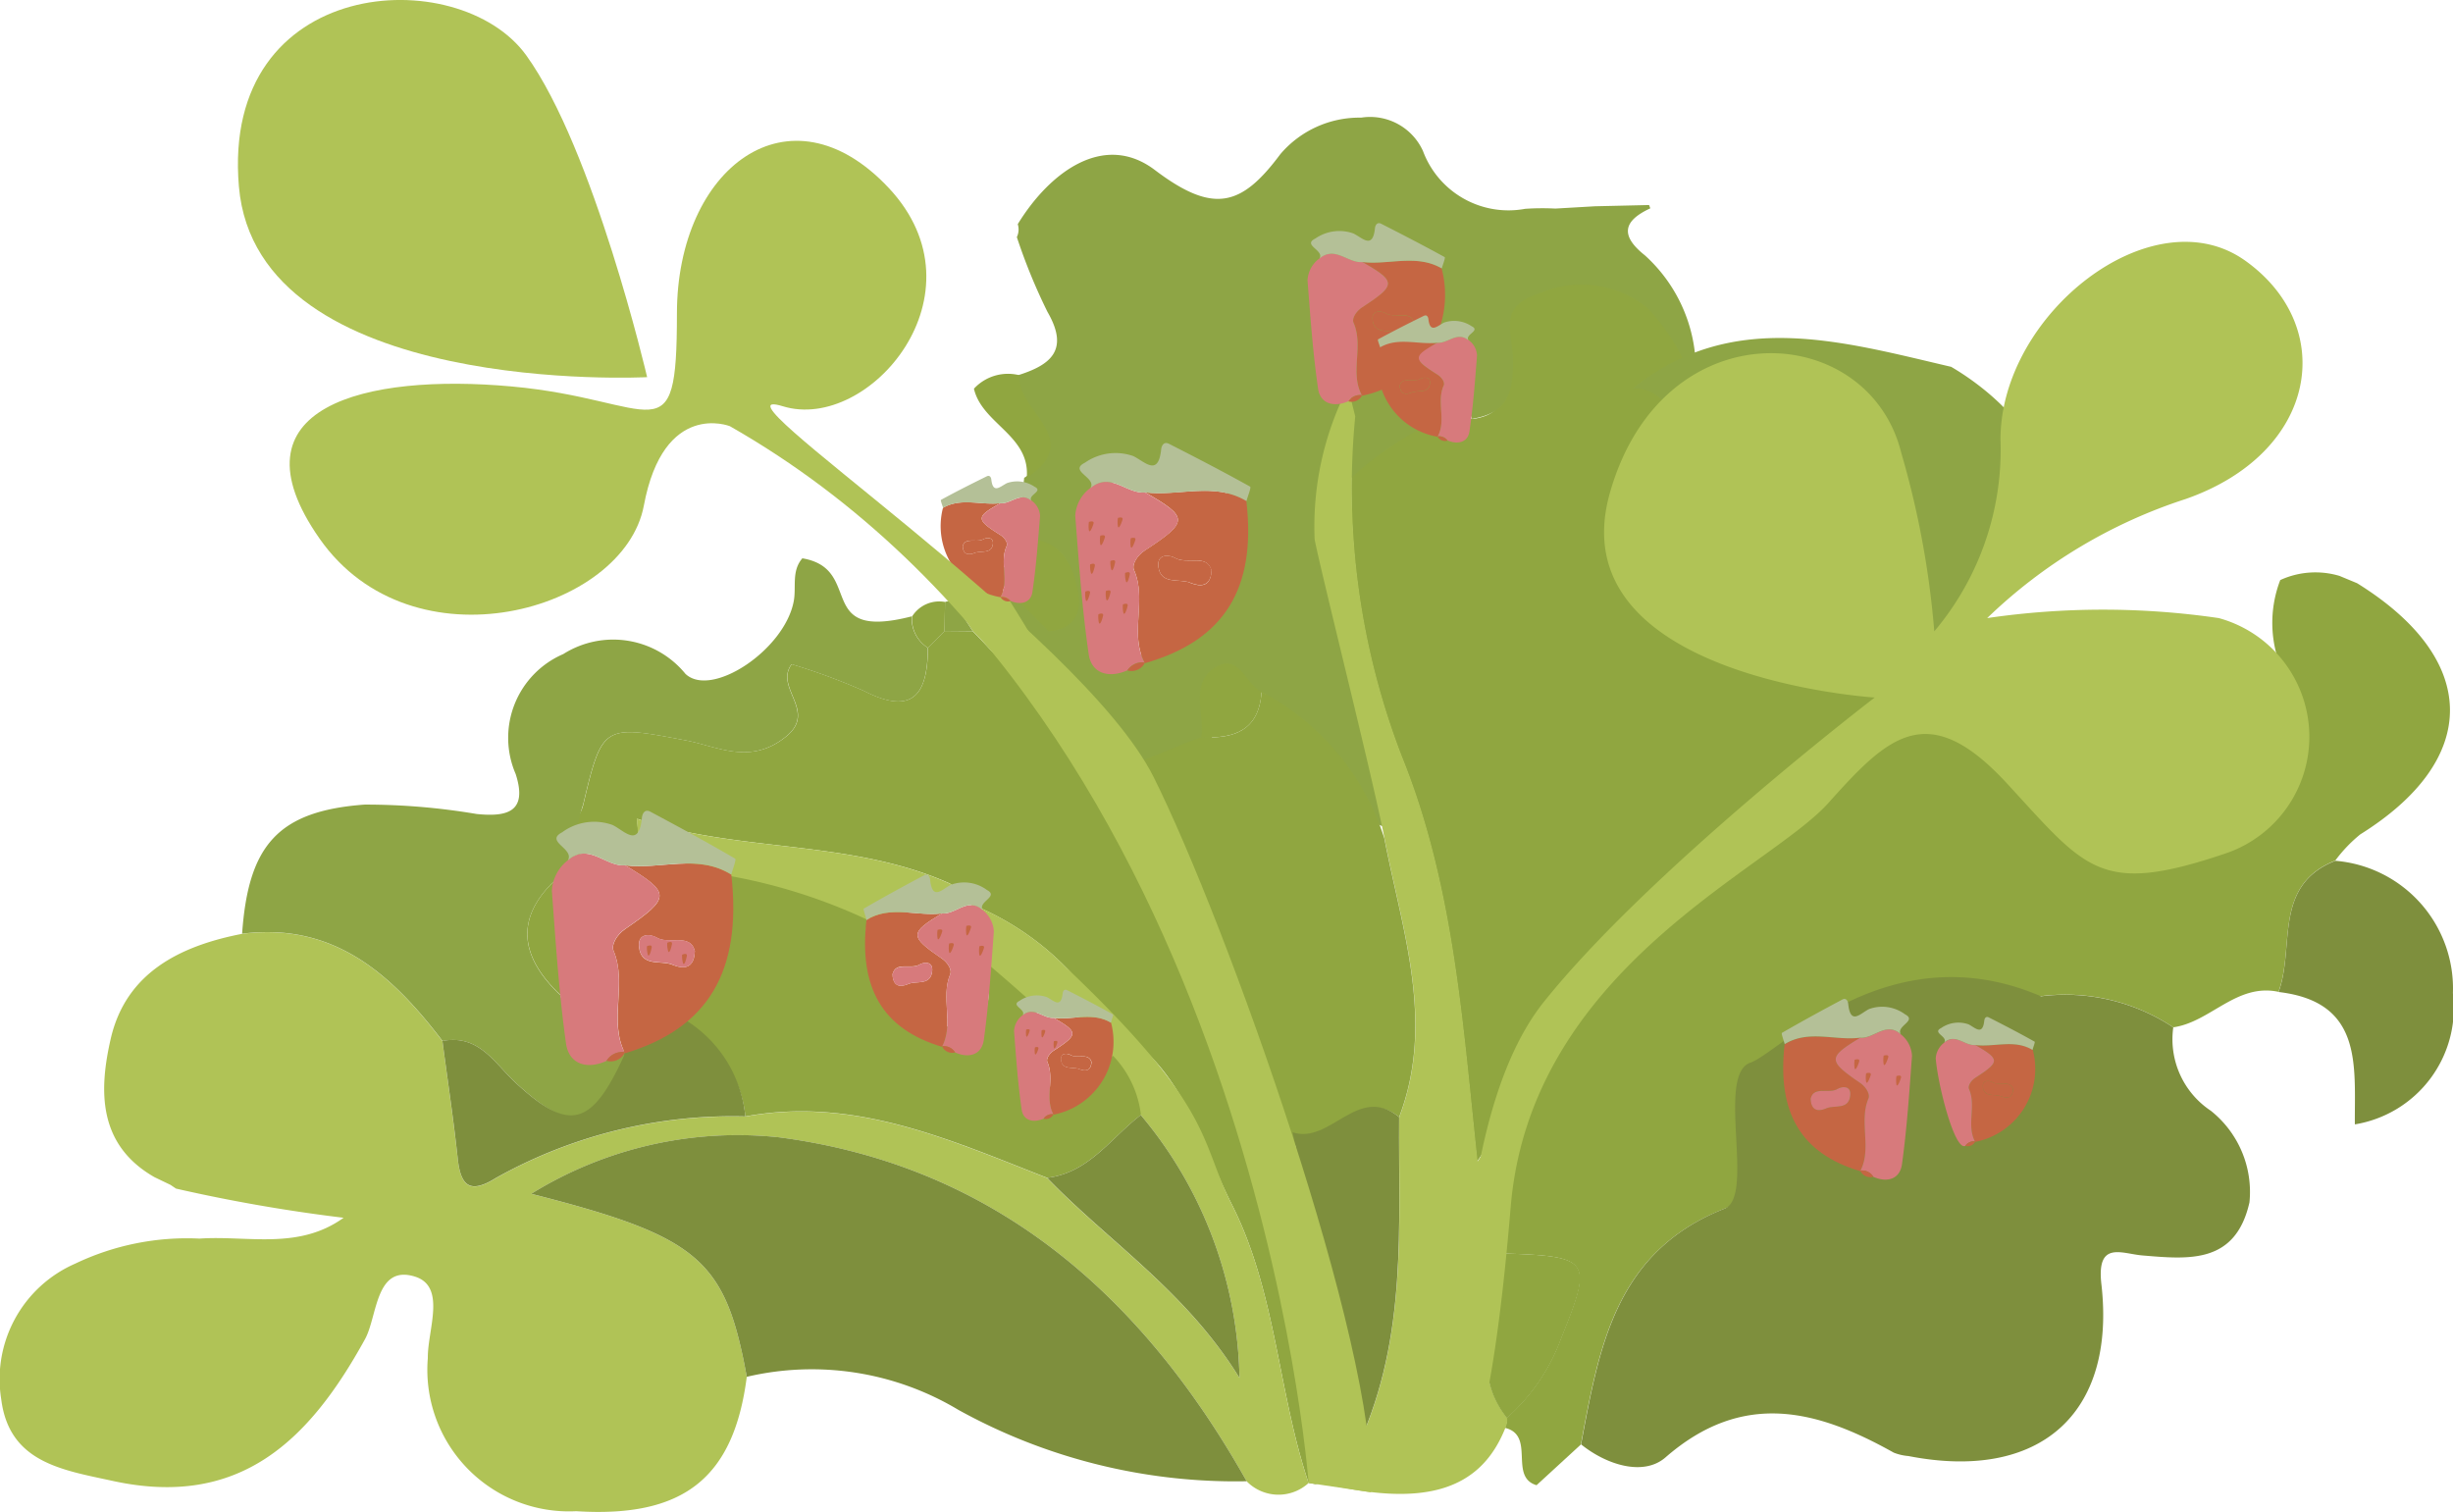 <svg xmlns="http://www.w3.org/2000/svg" width="58.886" height="36.295" viewBox="0 0 58.886 36.295"><path d="M290.786,649.674c5.563,5.682,7.2,12.971,8.385,20.45l-.161.025-.161-.029c-.738-2.192-.777-4.575-1.84-6.681-.79-1.564-1.2-3.38-2.933-4.3l.006.007a6.708,6.708,0,0,0-3.332-2.92.863.863,0,0,1-.309-.019c-.069-.165-.094-.428-.213-.481-2.385-1.065-5.063-.731-7.5-1.551l.04.5-1.794.452c-.073-.523.366-.881.464-1.295.457-1.923.482-1.918,2.479-1.535.745.143,1.54.6,2.395-.1.747-.609-.292-1.165.129-1.732a15.163,15.163,0,0,1,1.737.641c1.191.61,1.529.057,1.533-1.038l.4-.4Z" transform="translate(-267.435 -634.52)" fill="#90a640"/><path d="M328.571,645.5a2.024,2.024,0,0,1,1.422-.1l.422.175c2.948,1.828,2.973,4.224.076,6.031a3.429,3.429,0,0,0-.6.629c-1.506.6-.961,2.077-1.363,3.15-1.01-.214-1.631.727-2.526.852a4.674,4.674,0,0,0-3.177-.748c-.665.057-1.613-.5-1.921.658-.554-.095-.783.891-1.41.458a1.786,1.786,0,0,0-2.556.269c-.965.934.229,1.487.29,2.23-.868.238-1.254,1.2-2,1.488-2.63,1.035-3.012,3.344-3.447,5.661l-1.063.976c-.675-.2-.016-1.2-.76-1.377a.46.46,0,0,0,.042-.237,4.714,4.714,0,0,0,1.3-1.9c.762-1.887.724-1.979-1.358-2.048a13.409,13.409,0,0,1,1.994-6.724c-1.884.954-1.628,3.089-2.647,4.518-.359-3.308-.559-6.614-1.823-9.737a17.9,17.9,0,0,1-1.114-8.15l2.868.054c.9-.136.689-.842.715-1.414.037-.819-.229-1.765.9-2.108a2.769,2.769,0,0,1,2.622.877,5.089,5.089,0,0,1,.818,1.174c-.574.872-2.018,6.368.841,7.06,3.063.742,5.8,1.174,7.928,3.655a3.614,3.614,0,0,0,4.791.327c1.34-1.141,1.843-1.917.685-3.787A2.866,2.866,0,0,1,328.571,645.5Z" transform="translate(-273.832 -631.575)" fill="#90a640"/><path d="M280.792,670.011c-.314,2.436-1.522,3.388-4.095,3.226a3.4,3.4,0,0,1-3.562-3.675c-.008-.677.454-1.722-.313-1.958-.947-.291-.895.954-1.193,1.5-1.334,2.428-3,4.071-6.054,3.407-1.212-.264-2.488-.44-2.68-1.958a3.025,3.025,0,0,1,1.778-3.26,6.221,6.221,0,0,1,2.982-.6c1.154-.079,2.371.282,3.458-.5a39.455,39.455,0,0,1-4.022-.7l-.135-.091c-.129-.061-.256-.123-.385-.185-1.364-.781-1.33-2.09-1.049-3.317.363-1.586,1.659-2.233,3.154-2.523,2.212-.28,3.6.983,4.81,2.575.124.941.265,1.881.367,2.824.071.659.294.857.913.467a11.619,11.619,0,0,1,5.992-1.479c2.613-.484,4.915.564,7.244,1.474,1.482,1.538,3.321,2.708,4.618,4.8a10.1,10.1,0,0,0-2.369-6.31c-.54-.644-.673-.865-1.041-1.271-.025-.242-.686-1.994-.712-2.236,3.54,3.37,3.151,4.095,3.941,5.658,1.064,2.106,1.1,4.489,1.84,6.681a1.069,1.069,0,0,1-1.487-.041c-2.5-4.446-6.039-7.582-11.23-8.257a9.414,9.414,0,0,0-5.944,1.357C279.649,666.643,280.279,667.2,280.792,670.011Z" transform="translate(-262.865 -636.959)" fill="#b0c356"/><path d="M324.683,661.242a4.675,4.675,0,0,1,3.176.747,2.059,2.059,0,0,0,.9,2,2.49,2.49,0,0,1,.929,2.2c-.336,1.484-1.454,1.368-2.574,1.274-.495-.042-1.1-.361-.981.687.358,3.128-1.494,4.743-4.632,4.129a1.217,1.217,0,0,1-.353-.082c-1.847-1.035-3.624-1.5-5.478.114-.524.456-1.406.188-2.027-.312.434-2.317.816-4.626,3.447-5.661.742-.292-.229-3.27.639-3.509C318.519,662.493,321.091,659.7,324.683,661.242Z" transform="translate(-275.688 -637.325)" fill="#7e8f3d"/><path d="M311.618,638.96l-.156-.022-.158,0a5.116,5.116,0,0,0-.819-1.174,2.5,2.5,0,0,0-2.57-.384c-1.131.343-.638.968-.676,1.787-.026.573-.1,1.105-.995,1.242,0-.718-3.832,1.514-3.6,2.681.17.864,1.2,1.86.36,2.16-.484-.845-2.217-1.255-2.2-1.653.032-.884-.261-1.69-1.29-1.716-.823-.021-2.188-.469-2.239.751-.046,1.1-.323,2.692.59,3.369.942.7,2.487-2.535,3.355-2.974-.014,1.838,1.47,1.183,2.1,1.917.014.228.842,5,.855,5.232-.407.22-2.445-3.16-3.033-3.212-.392-.181-.382-.682-.963-.291s-.078,1.147-.167,1.708c-.392.138-1.307.457-1.7.6-.827-.985-2.722-3.363-3.55-4.348.737-.079,2.082.31,1.936-.254-.175-.677-.556-1.151-1.355-1.055l.161-1.5c1.428-.922-.286-1.625-.171-2.456.788-.244,1.269-.594.733-1.523a13.753,13.753,0,0,1-.738-1.8.423.423,0,0,0,.022-.311c.783-1.276,2.085-2.213,3.291-1.3,1.416,1.072,2.084.867,3.015-.383a2.493,2.493,0,0,1,1.937-.874,1.394,1.394,0,0,1,1.484.8,2.19,2.19,0,0,0,2.452,1.389,6.046,6.046,0,0,1,.725-.006l.951-.055,1.3-.03.03.079c-.66.306-.723.658-.13,1.129A3.714,3.714,0,0,1,311.618,638.96Z" transform="translate(-270.918 -630.353)" fill="#8ea545"/><path d="M301.621,659.723q.8,3.733,1.6,7.465c1.167-2.579.939-5.217.962-7.83.867-2.28.07-4.483-.354-6.688-.3-1.541-1.508-6.314-1.677-7.179a7.332,7.332,0,0,1,.8-3.657q.087.352.174.7a17.905,17.905,0,0,0,1.114,8.15c1.264,3.123,1.464,6.429,1.823,9.737,1.019-1.43.763-3.565,2.647-4.518a13.409,13.409,0,0,0-1.994,6.724c-.017,1.318-.974,2.649.057,3.952a.46.46,0,0,1-.042.237c-.6,1.511-1.952,1.92-4.4,1.325-1.181-7.479-2.822-14.769-8.385-20.45l-.477-.731a1.334,1.334,0,0,1,.9-.678C294.835,646.756,300.622,656.654,301.621,659.723Z" transform="translate(-270.593 -632.54)" fill="#b0c356"/><path d="M285.1,671.653c-.514-2.814-1.143-3.368-5.174-4.393a9.413,9.413,0,0,1,5.944-1.357c5.191.676,8.73,3.811,11.23,8.257a13.743,13.743,0,0,1-6.923-1.715A6.84,6.84,0,0,0,285.1,671.653Z" transform="translate(-267.173 -638.601)" fill="#7e8f3d"/><path d="M287.1,649.48c0,1.094-.342,1.647-1.533,1.037a15.152,15.152,0,0,0-1.737-.641c-.421.567.617,1.123-.129,1.732-.855.7-1.65.243-2.395.1-2-.383-2.021-.388-2.479,1.535a4.152,4.152,0,0,0-.2,1.5c-.015.126-.3.047-.312.173-1.129.956-1.068,1.925-.034,2.906l.1.36a2.766,2.766,0,0,0,1.5.989c-.724,1.952-1.375,1.951-2.662.763-.527-.485-.886-1.178-1.768-1.014-1.211-1.592-2.6-2.854-4.811-2.575.149-2.129.866-2.947,2.942-3.1a16.009,16.009,0,0,1,2.689.226c.72.072,1.233-.04.936-.96a2.189,2.189,0,0,1,1.144-2.88,2.24,2.24,0,0,1,2.932.476c.626.591,2.385-.579,2.6-1.748.064-.342-.059-.719.206-1.026,1.5.252.259,2,2.627,1.393A.822.822,0,0,0,287.1,649.48Z" transform="translate(-264.828 -633.93)" fill="#8ea545"/><path d="M322.941,640.947c1.108.648,2.34,1.86,2.013,2.761-.41,1.127-1.523,2.021-1.59,3.152.005.118.01.236.014.354l-.5.484q0,.184.006.368c-.978.078-1.4-.248-1.517-1.133a17.917,17.917,0,0,0-.867-2.523c-.539-1.81-1.885-1.987-3.695-2.143-.527-.045-.867-.9-1.519-.789C317.667,639.542,320.313,640.336,322.941,640.947Z" transform="translate(-276.102 -632.141)" fill="#8ea545"/><path d="M336.042,660.195c.4-1.073-.144-2.555,1.363-3.15a3.076,3.076,0,0,1,2.823,3.178,2.833,2.833,0,0,1-2.354,3.15C337.864,661.968,338.079,660.433,336.042,660.195Z" transform="translate(-281.344 -636.381)" fill="#7e8f3d"/><path d="M267.824,667.2c.129.062.256.124.385.185Z" transform="translate(-264.117 -638.946)" fill="#cdd996"/><path d="M311.1,673.609c-1.031-1.3-.074-2.634-.057-3.952,2.082.069,2.121.161,1.358,2.048A4.713,4.713,0,0,1,311.1,673.609Z" transform="translate(-274.925 -639.566)" fill="#90a640"/><path d="M293.556,664.659c-2.329-.91-4.631-1.958-7.245-1.474A2.8,2.8,0,0,0,284.857,661c0-.688.983-1,.683-1.8.533-.732.559-1.383-.3-1.891a3.343,3.343,0,0,1,3.988,1.15c-.111,1.412.231,2.513,1.911,2.564,1.427.043.9-1.067,1-1.8a1.655,1.655,0,0,1,1.121,1.288c.3,1.31-.141,2.077.366,1.966a2.6,2.6,0,0,0,1.512-.748,2.461,2.461,0,0,1,.669,1.422C295.085,663.7,294.562,664.539,293.556,664.659Z" transform="translate(-268.418 -636.384)" fill="#90a640"/><path d="M282.885,662.141a3.057,3.057,0,0,1,1.461,2.328,11.619,11.619,0,0,0-5.992,1.479c-.619.389-.842.191-.913-.467-.1-.943-.243-1.883-.367-2.824.882-.164,1.242.529,1.768,1.014,1.287,1.188,1.817,1.032,2.59-.657v0c.12-.644.71-.268.76-.722C282.425,662.291,282.652,662.145,282.885,662.141Z" transform="translate(-266.453 -637.668)" fill="#7e8f3d"/><path d="M296.495,666.719c1.006-.12,1.529-.959,2.248-1.507a10.094,10.094,0,0,1,2.369,6.31C299.816,669.427,297.976,668.257,296.495,666.719Z" transform="translate(-271.357 -638.444)" fill="#7e8f3d"/><path d="M305.291,655.141c.425,2.205,1.221,4.408.354,6.688-.987-.812-1.742.946-2.655.65-1-3.069-2.438-6.167-3.721-9.132.392-.138,1.233-.5,1.624-.638.788.042,1.392-.161,1.449-1.091A6.05,6.05,0,0,1,305.291,655.141Z" transform="translate(-272.058 -635.011)" fill="#90a640"/><path d="M294.671,647.521a.852.852,0,0,0,.711-.782c.8-.1,1.181.377,1.356,1.055.146.564.074,1.06-.663,1.138Z" transform="translate(-270.897 -633.776)" fill="#90a640"/><path d="M295.411,643.893c.086-1.014-1.073-1.289-1.268-2.135a1.113,1.113,0,0,1,1.1-.321C295.125,642.268,296.839,642.971,295.411,643.893Z" transform="translate(-270.763 -632.427)" fill="#90a640"/><path d="M302.88,651.389c-.058.93-.662,1.132-1.449,1.091.088-.561-.279-1.262.311-1.659S302.488,651.208,302.88,651.389Z" transform="translate(-272.595 -634.782)" fill="#90a640"/><path d="M304.376,665.559c.912.3,1.572-1.177,2.559-.365-.022,2.613.206,5.25-.961,7.83Q305.174,669.292,304.376,665.559Z" transform="translate(-273.348 -638.377)" fill="#7e8f3d"/><path d="M293.211,648.724a.553.553,0,0,1,.191-.028q.237.365.475.731H293.2Q293.206,649.075,293.211,648.724Z" transform="translate(-270.525 -634.273)" fill="#8ea545"/><path d="M291.035,657.725l-2.2.387a13.309,13.309,0,0,0-3.988-1.15l-1.489-.766-.04-.5c2.441.82,5.118.486,7.5,1.551C290.941,657.3,290.966,657.56,291.035,657.725Z" transform="translate(-268.03 -636.04)" fill="#b0c356"/><path d="M294.216,659.672c-.135-.378-.024-.856-.158-1.234a6.709,6.709,0,0,1,3.331,2.92l-1.807-.5C295.172,660.494,294.915,660.263,294.216,659.672Z" transform="translate(-270.742 -636.733)" fill="#b0c356"/><path d="M292.946,648.733q-.006.351-.011.7l-.4.4a.82.82,0,0,1-.381-.75A.768.768,0,0,1,292.946,648.733Z" transform="translate(-270.26 -634.282)" fill="#90a640"/><path d="M280.633,657.474q-.016,1.453-.033,2.906C279.565,659.4,279.5,658.43,280.633,657.474Z" transform="translate(-267.143 -636.49)" fill="#90a640"/><g transform="translate(20.731 20.997)"><path d="M292.494,658.725c-.78.471-.784.548,0,1.086.146.1.238.273.2.368-.239.569.092,1.195-.2,1.749-1.419-.425-2-1.4-1.813-3.045C291.26,658.524,291.892,658.8,292.494,658.725Zm-.8,1.692c.193-.079.525.046.564-.3.03-.258-.21-.221-.3-.165-.208.127-.571-.083-.651.231C291.319,660.58,291.617,660.448,291.693,660.417Z" transform="translate(-290.612 -657.795)" fill="#c56643"/><path d="M292.919,658.668c-.78.471-.784.548,0,1.086.146.1.238.273.2.369-.239.569.092,1.194-.2,1.749v-.014a.316.316,0,0,1,.315.148c.341.152.64.05.689-.3.12-.861.176-1.732.241-2.6a.7.7,0,0,0-.268-.519C293.543,658.267,293.25,658.7,292.919,658.668Z" transform="translate(-291.037 -657.738)" fill="#d77a7c"/><path d="M292.481,658.421c.331.032.624-.4.979-.081-.126-.2.4-.322.1-.481a.92.92,0,0,0-.864-.125c-.206.1-.446.4-.5-.122-.008-.075-.052-.155-.142-.107-.487.259-.972.524-1.449.8-.023.013.042.177.066.271C291.247,658.22,291.88,658.5,292.481,658.421Z" transform="translate(-290.599 -657.491)" fill="#b4c097"/><path d="M293.434,663.15a.316.316,0,0,0-.315-.148A.266.266,0,0,0,293.434,663.15Z" transform="translate(-291.236 -658.883)" fill="#c56643"/><path d="M291.526,660.6c.014.393.312.262.388.23.193-.079.525.046.564-.3.03-.258-.21-.221-.3-.165C291.969,660.5,291.606,660.286,291.526,660.6Z" transform="translate(-290.833 -658.208)" fill="#d77a7c"/></g><g transform="translate(42.772 23.982)"><path d="M321.981,662.718c-.78.472-.783.549,0,1.086.147.1.239.274.2.368-.24.569.091,1.194-.2,1.75-1.419-.425-2-1.4-1.813-3.046C320.747,662.518,321.38,662.8,321.981,662.718Zm-.8,1.692c.193-.079.525.045.564-.3.03-.258-.209-.221-.3-.164-.207.126-.571-.084-.65.23C320.806,664.573,321.1,664.442,321.18,664.41Z" transform="translate(-320.099 -661.789)" fill="#c56643"/><path d="M322.406,662.661c-.78.472-.783.549,0,1.086.147.1.239.274.2.369-.24.569.091,1.194-.2,1.75v-.015a.315.315,0,0,1,.315.148c.341.153.641.05.689-.3.12-.861.176-1.731.241-2.6a.7.7,0,0,0-.268-.519C323.03,662.261,322.737,662.693,322.406,662.661Z" transform="translate(-320.524 -661.731)" fill="#d77a7c"/><path d="M321.968,662.414c.331.032.624-.4.979-.081-.126-.2.4-.322.1-.48a.92.92,0,0,0-.864-.126c-.206.1-.446.4-.5-.122-.007-.075-.052-.155-.142-.107-.487.26-.972.524-1.449.8-.022.014.042.178.066.271C320.734,662.214,321.367,662.493,321.968,662.414Z" transform="translate(-320.087 -661.485)" fill="#b4c097"/><path d="M322.922,667.143a.315.315,0,0,0-.315-.148A.265.265,0,0,0,322.922,667.143Z" transform="translate(-320.723 -662.876)" fill="#c56643"/><path d="M321.014,664.592c.013.393.312.262.387.23.193-.079.525.046.564-.3.03-.258-.209-.22-.3-.164C321.457,664.489,321.093,664.279,321.014,664.592Z" transform="translate(-320.321 -662.201)" fill="#d77a7c"/></g><g transform="translate(24.344 23.76)"><path d="M296.65,662.083c.593.342.6.4,0,.788-.111.073-.182.2-.152.268.182.413-.07.866.149,1.268a1.784,1.784,0,0,0,1.38-2.21C297.588,661.937,297.107,662.139,296.65,662.083Zm.609,1.227c-.147-.058-.4.033-.429-.215-.022-.188.16-.16.229-.12.158.092.435-.061.5.167C297.544,663.428,297.316,663.333,297.259,663.31Z" transform="translate(-295.7 -661.408)" fill="#c56643"/><path d="M296.382,662.041c.593.342.6.4,0,.788-.111.073-.182.2-.152.268.182.413-.07.866.149,1.268v-.01a.244.244,0,0,0-.24.108c-.259.11-.487.036-.524-.217-.091-.625-.135-1.257-.183-1.886a.5.5,0,0,1,.2-.377C295.907,661.75,296.13,662.064,296.382,662.041Z" transform="translate(-295.433 -661.367)" fill="#d77a7c"/><path d="M296.4,661.862c-.252.023-.475-.291-.745-.059.1-.145-.3-.233-.074-.348a.728.728,0,0,1,.658-.09c.156.076.339.287.379-.089.006-.055.039-.112.108-.077.371.188.74.38,1.1.581.017.011-.032.129-.05.2C297.341,661.716,296.859,661.919,296.4,661.862Z" transform="translate(-295.452 -661.188)" fill="#b4c097"/><path d="M296.38,665.293a.244.244,0,0,1,.24-.108A.206.206,0,0,1,296.38,665.293Z" transform="translate(-295.672 -662.197)" fill="#c56643"/><path d="M297.668,663.442c-.01.285-.238.19-.3.167-.147-.057-.4.033-.429-.215-.022-.188.16-.16.229-.12C297.33,663.367,297.607,663.215,297.668,663.442Z" transform="translate(-295.814 -661.707)" fill="#c56643"/></g><g transform="translate(46.47 24.413)"><path d="M326.252,662.956c.593.341.6.4,0,.788-.111.073-.182.2-.151.268.182.413-.069.866.149,1.268a1.784,1.784,0,0,0,1.38-2.209C327.191,662.81,326.71,663.012,326.252,662.956Zm.61,1.227c-.146-.057-.4.033-.429-.214-.022-.187.16-.16.229-.12.158.092.435-.06.495.167C327.146,664.3,326.919,664.206,326.862,664.183Z" transform="translate(-325.302 -662.281)" fill="#c56643"/><path d="M325.984,662.914c.594.342.6.4,0,.788-.111.072-.182.2-.151.268.182.413-.07.866.149,1.269v-.01a.244.244,0,0,0-.24.108c-.259.11-.659-1.474-.708-2.1a.506.506,0,0,1,.2-.377C325.51,662.623,325.732,662.937,325.984,662.914Z" transform="translate(-325.035 -662.24)" fill="#d77a7c"/><path d="M326,662.735c-.252.023-.475-.291-.744-.059.1-.145-.3-.233-.074-.348a.728.728,0,0,1,.658-.09c.156.076.339.287.379-.088.006-.055.039-.113.108-.078.371.188.74.38,1.1.582.017.01-.032.129-.05.2C326.944,662.589,326.462,662.792,326,662.735Z" transform="translate(-325.055 -662.061)" fill="#b4c097"/><path d="M325.983,666.166a.244.244,0,0,1,.24-.108A.206.206,0,0,1,325.983,666.166Z" transform="translate(-325.274 -663.07)" fill="#c56643"/><path d="M327.27,664.315c-.01.285-.237.19-.295.167-.147-.058-.4.033-.429-.215-.022-.187.16-.16.229-.12C326.933,664.24,327.21,664.088,327.27,664.315Z" transform="translate(-325.416 -662.58)" fill="#c56643"/></g><g transform="translate(25.813 10.632)"><path d="M299.547,645.2c1.047.6,1.052.7,0,1.39-.2.129-.321.35-.267.472.321.729-.123,1.529.262,2.24,1.905-.544,2.683-1.79,2.435-3.9C301.205,644.946,300.355,645.3,299.547,645.2Zm1.076,2.167c-.259-.1-.7.058-.757-.38-.04-.33.282-.282.4-.211.279.162.768-.107.874.3C301.125,647.578,300.725,647.41,300.623,647.37Z" transform="translate(-297.871 -644.013)" fill="#c56643"/><path d="M299.075,645.13c1.047.6,1.052.7,0,1.39-.2.129-.321.35-.267.472.321.729-.123,1.529.262,2.24v-.019a.429.429,0,0,0-.423.189c-.457.2-.86.064-.925-.384-.161-1.1-.237-2.217-.324-3.328a.892.892,0,0,1,.36-.665C298.237,644.617,298.63,645.171,299.075,645.13Z" transform="translate(-297.399 -643.94)" fill="#d77a7c"/><path d="M299.11,644.814c-.445.041-.838-.513-1.315-.1.17-.256-.535-.412-.13-.614a1.284,1.284,0,0,1,1.16-.16c.277.134.6.506.67-.156.01-.1.069-.2.19-.137.655.333,1.306.671,1.946,1.027.031.017-.056.227-.088.347C300.768,644.557,299.918,644.915,299.11,644.814Z" transform="translate(-297.434 -643.624)" fill="#b4c097"/><path d="M299.072,650.869a.429.429,0,0,1,.423-.189A.361.361,0,0,1,299.072,650.869Z" transform="translate(-297.822 -645.406)" fill="#c56643"/><path d="M301.344,647.6c-.019.5-.419.335-.52.294-.259-.1-.7.058-.757-.38-.04-.33.282-.282.4-.211C300.749,647.47,301.238,647.2,301.344,647.6Z" transform="translate(-298.072 -644.541)" fill="#c56643"/></g><g transform="translate(31.388 5.356)"><path d="M306.54,637.8c.82.472.824.549,0,1.089-.153.1-.251.274-.208.369.252.571-.1,1.2.206,1.755a2.467,2.467,0,0,0,1.908-3.055C307.839,637.6,307.173,637.881,306.54,637.8Zm.843,1.7c-.2-.079-.552.046-.594-.3-.031-.259.221-.221.316-.165.218.127.6-.084.685.232C307.777,639.663,307.463,639.531,307.384,639.5Z" transform="translate(-305.227 -636.87)" fill="#c56643"/><path d="M306.17,637.745c.82.472.824.549,0,1.089-.153.1-.251.274-.209.369.252.571-.1,1.2.206,1.755v-.015a.339.339,0,0,0-.332.148c-.358.153-.673.05-.724-.3-.126-.863-.186-1.736-.254-2.606a.7.7,0,0,1,.282-.521C305.514,637.343,305.822,637.778,306.17,637.745Z" transform="translate(-304.857 -636.813)" fill="#d77a7c"/><path d="M306.2,637.5c-.348.032-.656-.4-1.03-.082.132-.2-.419-.323-.1-.481a1.009,1.009,0,0,1,.91-.126c.217.1.469.4.524-.123.008-.075.054-.155.15-.107.512.26,1.023.525,1.523.8.024.013-.044.178-.069.272C307.5,637.3,306.83,637.576,306.2,637.5Z" transform="translate(-304.885 -636.565)" fill="#b4c097"/><path d="M306.168,642.24a.339.339,0,0,1,.332-.148A.283.283,0,0,1,306.168,642.24Z" transform="translate(-305.188 -637.961)" fill="#c56643"/><path d="M307.948,639.683c-.014.394-.328.262-.407.23-.2-.079-.552.046-.594-.3-.031-.259.221-.221.316-.165C307.482,639.578,307.864,639.368,307.948,639.683Z" transform="translate(-305.385 -637.284)" fill="#c56643"/></g><g transform="translate(33.075 7.572)"><path d="M308.556,640.4c-.594.332-.6.386,0,.765.111.07.182.192.151.259-.182.4.07.841-.149,1.233a1.734,1.734,0,0,1-1.381-2.146C307.616,640.258,308.1,640.454,308.556,640.4Zm-.61,1.192c.147-.056.4.032.429-.209.023-.182-.159-.156-.229-.116-.158.089-.435-.059-.495.162C307.662,641.705,307.888,641.614,307.946,641.591Z" transform="translate(-307.124 -639.744)" fill="#c56643"/><path d="M308.879,640.359c-.593.332-.6.386,0,.765.111.07.182.192.151.259-.182.4.07.841-.149,1.233v-.01a.247.247,0,0,1,.24.1c.259.108.487.036.525-.211.091-.607.135-1.22.183-1.831a.483.483,0,0,0-.2-.366C309.355,640.077,309.132,640.381,308.879,640.359Z" transform="translate(-307.447 -639.704)" fill="#d77a7c"/><path d="M308.546,640.185c.253.022.475-.282.746-.057-.1-.141.3-.227.074-.339a.75.75,0,0,0-.659-.088c-.156.074-.339.279-.379-.086-.006-.053-.04-.109-.108-.075-.371.182-.74.369-1.1.565-.018.009.031.125.05.191C307.607,640.043,308.089,640.24,308.546,640.185Z" transform="translate(-307.114 -639.53)" fill="#b4c097"/><path d="M309.272,643.516a.247.247,0,0,0-.24-.1A.206.206,0,0,0,309.272,643.516Z" transform="translate(-307.598 -640.51)" fill="#c56643"/><path d="M307.82,641.719c.01.277.237.185.294.162.147-.056.4.032.429-.208.023-.182-.159-.156-.229-.116C308.157,641.646,307.88,641.5,307.82,641.719Z" transform="translate(-307.292 -640.035)" fill="#c56643"/></g><g transform="translate(22.583 11.424)"><path d="M294.52,645.553c-.593.332-.6.387,0,.765.111.071.182.193.151.26-.182.4.069.841-.149,1.233a1.734,1.734,0,0,1-1.381-2.146C293.58,645.412,294.061,645.608,294.52,645.553Zm-.611,1.192c.147-.056.4.032.43-.209.022-.182-.16-.155-.229-.117-.158.09-.434-.058-.495.163C293.625,646.859,293.852,646.767,293.909,646.745Z" transform="translate(-293.087 -644.898)" fill="#c56643"/><path d="M294.843,645.513c-.593.332-.6.387,0,.765.111.071.182.193.151.26-.182.4.07.841-.149,1.233v-.011a.247.247,0,0,1,.24.1c.259.108.487.035.525-.211.091-.607.135-1.22.184-1.831a.486.486,0,0,0-.2-.365C295.318,645.23,295.1,645.535,294.843,645.513Z" transform="translate(-293.41 -644.857)" fill="#d77a7c"/><path d="M294.51,645.339c.252.022.475-.283.745-.057-.1-.141.3-.227.074-.339a.746.746,0,0,0-.658-.088c-.157.074-.34.279-.38-.086-.006-.053-.039-.109-.108-.076-.371.183-.741.369-1.1.566-.017.009.032.125.05.191C293.57,645.2,294.052,645.394,294.51,645.339Z" transform="translate(-293.077 -644.683)" fill="#b4c097"/><path d="M295.235,648.67a.247.247,0,0,0-.24-.1A.206.206,0,0,0,295.235,648.67Z" transform="translate(-293.562 -645.664)" fill="#c56643"/><path d="M293.783,646.873c.01.277.238.184.294.162.147-.056.4.032.43-.209.022-.182-.16-.155-.23-.117C294.12,646.8,293.844,646.652,293.783,646.873Z" transform="translate(-293.255 -645.188)" fill="#c56643"/></g><path d="M326.171,647.674l-.377.426Z" transform="translate(-278.756 -634.015)" fill="#b0c356"/><g transform="translate(13.25 19.463)"><path d="M285.393,657.4c.26,2.319-.555,3.69-2.553,4.288-.4-.782.062-1.662-.275-2.463-.057-.135.073-.378.28-.519,1.1-.757,1.1-.866,0-1.529C283.69,657.285,284.581,656.892,285.393,657.4Zm-.876,1.836c-.111-.442-.624-.146-.916-.325-.128-.078-.465-.131-.423.232.055.481.522.306.794.418C284.078,659.6,284.5,659.786,284.517,659.233Z" transform="translate(-281.087 -655.866)" fill="#c56643"/><path d="M282.348,657.094c1.1.664,1.1.772,0,1.529-.206.141-.336.384-.28.519.337.8-.129,1.681.275,2.463v-.02a.443.443,0,0,0-.444.208c-.48.215-.9.07-.97-.422-.169-1.212-.248-2.437-.339-3.66a.99.99,0,0,1,.377-.73C281.47,656.531,281.882,657.139,282.348,657.094Z" transform="translate(-280.592 -655.786)" fill="#d77a7c"/><path d="M282.385,656.747c-.466.045-.878-.564-1.378-.114.177-.283-.561-.454-.137-.676a1.3,1.3,0,0,1,1.217-.176c.29.146.628.557.7-.172.01-.106.072-.218.2-.15.685.365,1.369.737,2.039,1.129.033.019-.059.25-.093.381C284.123,656.464,283.232,656.857,282.385,656.747Z" transform="translate(-280.628 -655.438)" fill="#b4c097"/><path d="M282.345,663.4a.443.443,0,0,1,.444-.208A.374.374,0,0,1,282.345,663.4Z" transform="translate(-281.035 -657.398)" fill="#c56643"/><path d="M284.728,659.814c-.019.553-.439.369-.545.324-.271-.112-.739.064-.794-.418-.042-.362.3-.309.423-.232C284.1,659.668,284.616,659.372,284.728,659.814Z" transform="translate(-281.297 -656.447)" fill="#d77a7c"/></g><g transform="translate(5.709)"><path d="M296.628,666.142s-1.343-18.22-13.893-25.369c0,0-1.589-.635-2.065,1.906s-5.56,3.971-7.784.794,1.112-3.971,4.607-3.654,3.971,1.747,3.971-1.748,2.7-5.56,5.084-3.018-.476,5.877-2.541,5.242,7.149,5.4,8.9,8.9,5.379,13.677,5.22,17.172Z" transform="translate(-270.923 -630.542)" fill="#b0c356"/><path d="M280.328,638.454s-9.366.487-9.8-4.578,5.276-5.4,6.9-3.145S280.328,638.454,280.328,638.454Z" transform="translate(-270.502 -629.4)" fill="#b0c356"/><path d="M309.872,666.533s-.636-7.943,1.906-11.12,7.943-7.307,7.943-7.307-7.625-.477-6.354-4.925,6.2-4.131,6.99-.953a21.51,21.51,0,0,1,.794,4.289,6.761,6.761,0,0,0,1.589-4.607c0-3.018,3.654-5.878,5.877-4.29s1.748,4.607-1.43,5.72a12.316,12.316,0,0,0-4.766,2.859,19.212,19.212,0,0,1,5.56,0,2.955,2.955,0,0,1,.159,5.651c-3.018,1.021-3.337.386-5.243-1.68s-2.859-1.13-4.289.468-7.149,3.98-7.626,9.7S309.872,666.533,309.872,666.533Z" transform="translate(-280.426 -631.361)" fill="#b0c356"/></g><g transform="translate(26.131 12.423)"><path d="M298.2,646.6s.135-.043.109.044-.087.236-.109.164A.623.623,0,0,1,298.2,646.6Z" transform="translate(-297.918 -646.163)" fill="#c56643"/><path d="M297.834,646.158s.135-.044.109.043-.087.236-.109.164A.618.618,0,0,1,297.834,646.158Z" transform="translate(-297.824 -646.053)" fill="#c56643"/><path d="M298.766,646.031s.135-.043.109.044-.087.236-.109.163A.618.618,0,0,1,298.766,646.031Z" transform="translate(-298.06 -646.021)" fill="#c56643"/><path d="M299.177,646.683s.135-.043.109.043-.087.236-.109.164A.6.6,0,0,1,299.177,646.683Z" transform="translate(-298.163 -646.185)" fill="#c56643"/></g><g transform="translate(22.498 22.218)"><path d="M293.343,659.7s.135-.043.109.044-.087.236-.109.164A.622.622,0,0,1,293.343,659.7Z" transform="translate(-293.057 -659.267)" fill="#c56643"/><path d="M292.974,659.262s.135-.044.109.043-.087.236-.109.164A.619.619,0,0,1,292.974,659.262Z" transform="translate(-292.964 -659.157)" fill="#c56643"/><path d="M293.9,659.135s.135-.043.109.044-.087.236-.109.164A.624.624,0,0,1,293.9,659.135Z" transform="translate(-293.199 -659.125)" fill="#c56643"/><path d="M294.316,659.787s.135-.043.109.043-.087.236-.109.164A.619.619,0,0,1,294.316,659.787Z" transform="translate(-293.303 -659.289)" fill="#c56643"/></g><g transform="translate(44.512 25.334)"><path d="M322.795,663.867s.135-.043.109.044-.087.236-.109.163A.619.619,0,0,1,322.795,663.867Z" transform="translate(-322.509 -663.435)" fill="#c56643"/><path d="M322.425,663.43s.135-.044.109.043-.087.236-.109.164A.617.617,0,0,1,322.425,663.43Z" transform="translate(-322.415 -663.324)" fill="#c56643"/><path d="M323.357,663.3s.135-.043.109.043-.087.237-.109.164A.619.619,0,0,1,323.357,663.3Z" transform="translate(-322.65 -663.292)" fill="#c56643"/><path d="M323.768,663.955s.134-.044.108.043-.087.236-.108.164A.6.6,0,0,1,323.768,663.955Z" transform="translate(-322.754 -663.457)" fill="#c56643"/></g><g transform="translate(26.168 13.45)"><path d="M297.875,647.522s.129-.057.113.032-.062.244-.092.174A.613.613,0,0,1,297.875,647.522Z" transform="translate(-297.874 -647.421)" fill="#c56643"/><path d="M298.526,647.412s.129-.058.113.031-.062.244-.091.174A.6.6,0,0,1,298.526,647.412Z" transform="translate(-298.038 -647.394)" fill="#c56643"/><path d="M299,647.794s.129-.057.113.032-.062.244-.091.174A.6.6,0,0,1,299,647.794Z" transform="translate(-298.159 -647.49)" fill="#c56643"/></g><g transform="translate(15.53 22.614)"><path d="M283.643,659.782s.129-.057.113.032-.062.244-.091.174A.6.6,0,0,1,283.643,659.782Z" transform="translate(-283.642 -659.681)" fill="#c56643"/><path d="M284.294,659.672s.129-.058.113.031-.062.244-.091.174A.6.6,0,0,1,284.294,659.672Z" transform="translate(-283.806 -659.654)" fill="#c56643"/><path d="M284.772,660.054s.129-.057.113.032-.062.244-.091.174A.621.621,0,0,1,284.772,660.054Z" transform="translate(-283.927 -659.75)" fill="#c56643"/></g><g transform="translate(26.051 14.172)"><path d="M297.72,648.393s.132-.052.112.036-.071.242-.1.171A.634.634,0,0,1,297.72,648.393Z" transform="translate(-297.717 -648.364)" fill="#c56643"/><path d="M298.38,648.376s.131-.053.111.036-.07.241-.1.17A.609.609,0,0,1,298.38,648.376Z" transform="translate(-297.884 -648.36)" fill="#c56643"/><path d="M298.141,649.121s.132-.053.112.036-.07.241-.1.17A.616.616,0,0,1,298.141,649.121Z" transform="translate(-297.824 -648.548)" fill="#c56643"/><path d="M298.928,648.806s.131-.053.112.036-.071.242-.1.171A.613.613,0,0,1,298.928,648.806Z" transform="translate(-298.022 -648.469)" fill="#c56643"/></g><g transform="translate(24.627 24.708)"><path d="M295.82,662.464s.1-.033.082.033-.066.179-.082.124A.469.469,0,0,1,295.82,662.464Z" transform="translate(-295.812 -662.456)" fill="#c56643"/><path d="M296.318,662.485s.1-.033.083.033-.067.179-.083.124A.469.469,0,0,1,296.318,662.485Z" transform="translate(-295.938 -662.461)" fill="#c56643"/><path d="M296.1,663.035s.1-.033.083.033-.067.179-.083.123A.464.464,0,0,1,296.1,663.035Z" transform="translate(-295.883 -662.6)" fill="#c56643"/><path d="M296.709,662.839s.1-.033.083.033-.066.179-.083.124A.468.468,0,0,1,296.709,662.839Z" transform="translate(-296.037 -662.551)" fill="#c56643"/></g></svg>